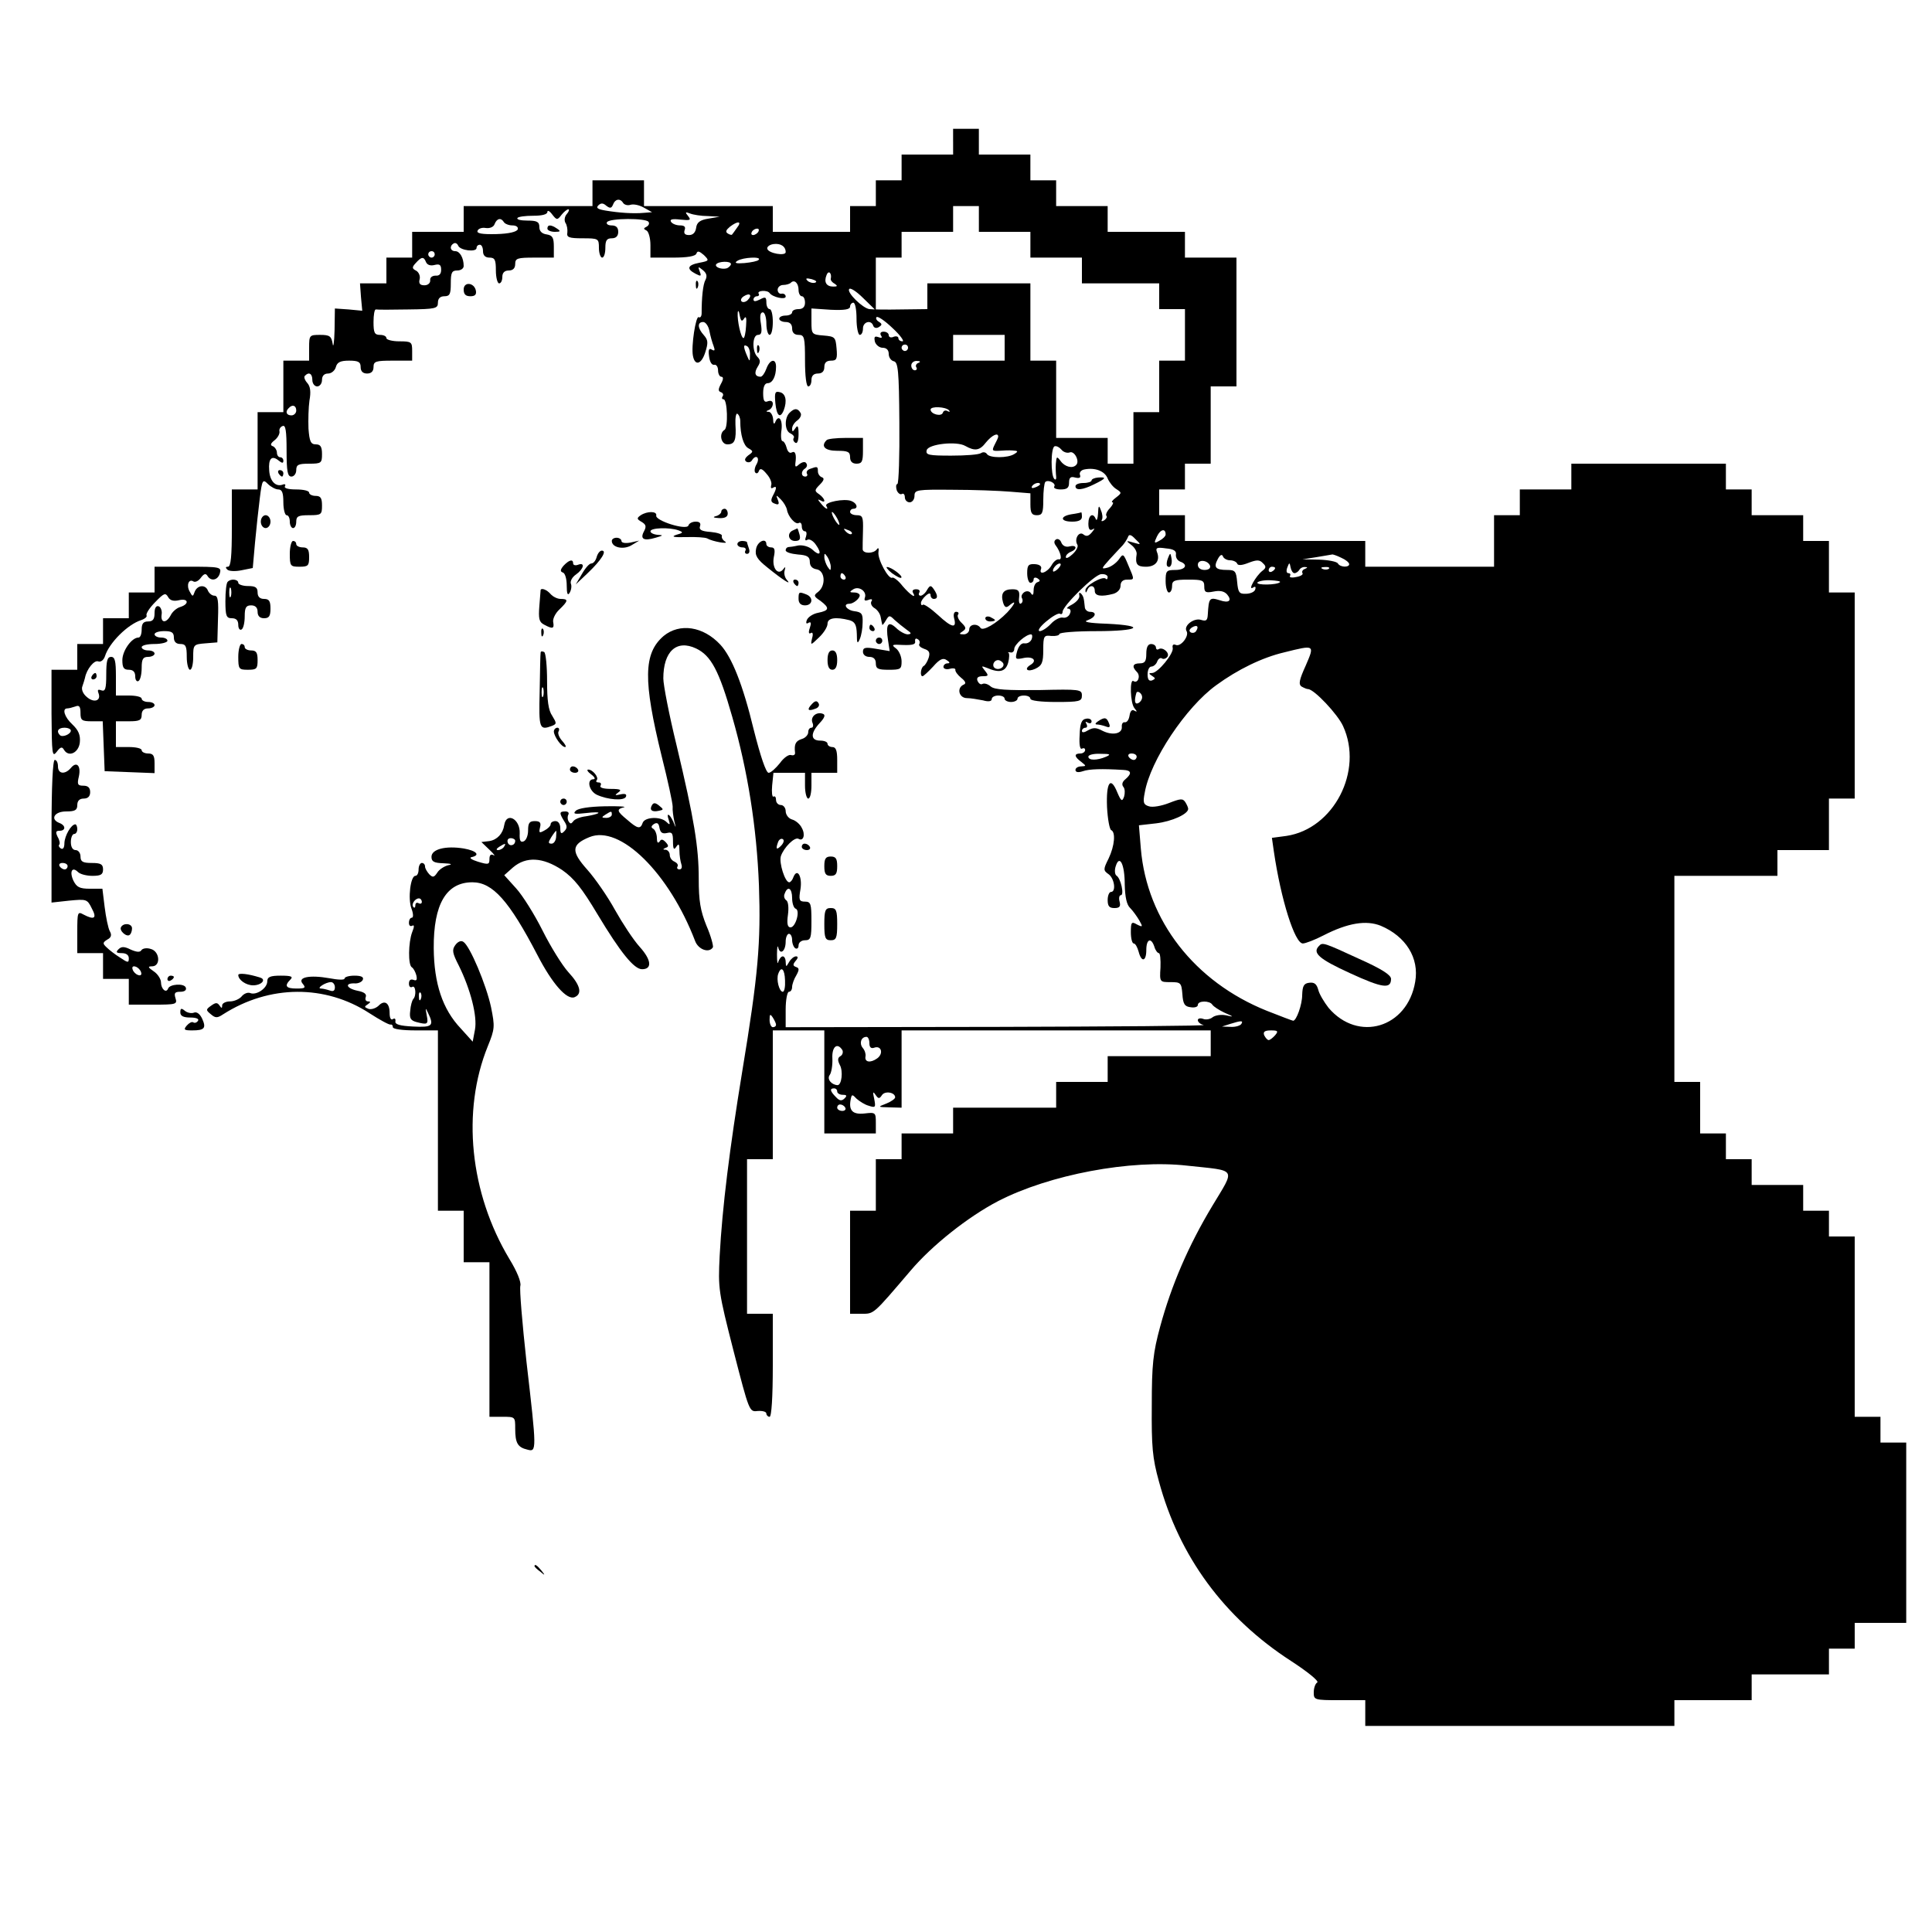 <?xml version="1.0" standalone="no"?>
<!DOCTYPE svg PUBLIC "-//W3C//DTD SVG 20010904//EN"
 "http://www.w3.org/TR/2001/REC-SVG-20010904/DTD/svg10.dtd">
<svg version="1.0" xmlns="http://www.w3.org/2000/svg"
 width="600pt" height="600pt" viewBox="0 0 600 600"
 preserveAspectRatio="xMidYMid meet">
<g transform="translate(0,600) scale(0.1,-0.1)"
fill="#000000" stroke="none">
<path d="M2960 5560 l0 -40 -80 0 -80 0 0 -40 0 -40 -40 0 -40 0 0 -40 0 -40
-40 0 -40 0 0 -40 0 -40 -120 0 -120 0 0 40 0 40 -200 0 -200 0 0 40 0 40 -80
0 -80 0 0 -40 0 -40 -200 0 -200 0 0 -40 0 -40 -80 0 -80 0 0 -40 0 -40 -40 0
-40 0 0 -40 0 -40 -41 0 -41 0 3 -42 4 -43 -42 4 -43 3 -1 -68 c-1 -38 -4 -57
-6 -41 -4 23 -9 27 -39 27 -33 0 -34 -1 -34 -40 l0 -40 -40 0 -40 0 0 -80 0
-80 -40 0 -40 0 0 -120 0 -120 -40 0 -40 0 0 -120 c0 -87 -3 -120 -12 -120 -8
0 -8 -3 -2 -9 5 -5 25 -6 44 -2 l35 7 7 79 c4 44 11 107 15 139 7 56 9 59 25
43 9 -9 24 -17 32 -17 12 0 16 -10 16 -40 0 -22 5 -40 10 -40 6 0 10 -9 10
-20 0 -11 5 -20 10 -20 6 0 10 9 10 20 0 17 7 20 40 20 38 0 40 2 40 30 0 23
-4 30 -20 30 -11 0 -20 5 -20 10 0 6 -18 10 -41 10 -24 0 -38 4 -34 10 3 5 0
8 -7 5 -22 -8 -40 11 -42 44 -3 37 8 48 29 31 11 -9 15 -9 15 -1 0 6 -4 11
-10 11 -5 0 -10 6 -10 14 0 8 -6 17 -12 20 -10 3 -8 9 5 19 10 8 16 20 15 27
-2 7 3 15 10 17 9 4 12 -16 12 -76 0 -65 3 -81 15 -81 8 0 15 9 15 20 0 17 7
20 40 20 38 0 40 2 40 30 0 23 -5 30 -19 30 -16 0 -20 9 -23 49 -1 27 0 66 3
87 5 27 3 44 -7 55 -8 9 -11 19 -7 22 12 13 23 7 23 -13 0 -11 7 -20 15 -20 8
0 15 9 15 20 0 13 7 20 19 20 10 0 21 9 24 20 4 15 14 20 41 20 29 0 36 -4 36
-20 0 -13 7 -20 20 -20 13 0 20 7 20 20 0 18 7 20 60 20 l60 0 0 30 c0 28 -2
30 -40 30 -22 0 -40 5 -40 10 0 6 -9 10 -20 10 -17 0 -20 7 -20 40 0 22 3 39
7 39 5 -1 50 -1 101 0 85 1 92 3 92 21 0 13 7 20 20 20 17 0 20 7 20 40 0 33
3 40 20 40 11 0 20 6 20 14 0 25 -12 46 -26 46 -16 0 -19 16 -5 24 5 3 11 0
14 -7 6 -15 57 -21 57 -7 0 6 5 10 10 10 6 0 10 -9 10 -20 0 -13 7 -20 20 -20
17 0 20 -7 20 -40 0 -22 5 -40 10 -40 6 0 10 9 10 20 0 13 7 20 20 20 13 0 20
7 20 20 0 18 7 20 60 20 l60 0 0 34 c0 28 -4 35 -22 38 -15 2 -23 10 -23 23 0
16 -7 20 -37 20 -20 0 -34 3 -31 8 2 4 24 7 49 7 27 0 44 4 44 12 0 6 7 3 15
-8 14 -18 16 -18 29 -1 7 9 17 17 21 17 4 0 2 -7 -5 -15 -7 -8 -8 -20 -4 -27
5 -7 7 -21 6 -30 -3 -15 5 -18 47 -18 50 0 51 -1 51 -30 0 -16 5 -30 10 -30 6
0 10 14 10 30 0 23 4 30 20 30 13 0 20 7 20 20 0 14 -7 20 -21 20 -11 0 -17 5
-14 10 8 13 122 13 129 1 4 -5 0 -12 -6 -15 -10 -5 -10 -7 0 -12 6 -3 12 -23
12 -45 l0 -39 69 0 c46 0 71 4 74 13 3 9 9 7 23 -5 17 -17 17 -18 -14 -24 -37
-7 -41 -19 -12 -34 17 -9 19 -8 13 7 -6 16 -5 16 10 4 11 -9 14 -18 8 -30 -8
-14 -12 -56 -12 -104 0 -9 -4 -15 -9 -12 -9 6 -24 -91 -18 -120 6 -32 26 -27
38 10 10 31 9 39 -4 54 -20 22 -21 41 -2 41 7 0 16 -12 19 -27 3 -16 9 -37 13
-47 5 -14 4 -17 -5 -12 -9 6 -12 0 -9 -20 2 -17 8 -28 16 -27 6 2 12 -6 12
-17 0 -11 5 -20 10 -20 7 0 7 -8 -1 -22 -9 -17 -9 -23 0 -26 6 -2 9 -8 5 -13
-3 -5 -2 -9 3 -9 12 0 15 -88 3 -95 -18 -11 -11 -45 9 -45 23 0 28 13 25 62
-1 21 2 36 6 33 5 -3 9 -13 9 -23 0 -42 10 -76 25 -84 16 -9 16 -11 0 -22 -11
-9 -13 -15 -6 -20 6 -3 13 -2 17 4 12 20 26 10 15 -11 -7 -11 -8 -24 -4 -27 4
-4 9 -1 11 6 4 9 11 6 24 -10 11 -12 17 -28 14 -35 -2 -8 0 -11 5 -8 13 8 13
-1 0 -25 -7 -14 -6 -20 6 -24 12 -5 15 -2 10 11 -7 17 -6 17 9 2 9 -9 17 -23
19 -32 3 -21 27 -48 37 -41 5 3 9 -2 9 -10 0 -9 4 -16 10 -16 5 0 6 -7 3 -17
-4 -10 -2 -14 5 -9 6 3 18 -4 26 -16 20 -28 12 -37 -12 -14 -11 9 -29 14 -43
12 -13 -3 -27 -5 -31 -5 -5 -1 -8 -5 -8 -10 0 -6 17 -11 38 -13 29 -2 37 -7
37 -23 0 -13 8 -21 21 -23 26 -4 30 -50 5 -70 -15 -11 -14 -14 7 -28 29 -22
28 -30 -7 -37 -16 -3 -31 -13 -35 -22 -4 -10 -2 -14 5 -9 8 4 9 -1 4 -16 -5
-14 -3 -20 3 -16 6 4 8 -3 4 -16 -5 -23 -5 -23 21 2 15 14 27 33 27 43 0 18
25 22 68 11 17 -5 22 -14 23 -43 0 -29 2 -32 9 -16 5 11 9 34 9 52 1 27 -3 32
-26 35 -24 3 -37 23 -15 23 12 0 32 16 32 26 0 5 -8 9 -17 9 -15 0 -16 2 -3
10 18 11 43 -7 36 -26 -3 -9 0 -11 11 -7 10 4 14 2 9 -5 -3 -6 1 -15 9 -20 9
-5 18 -17 20 -28 2 -10 4 -21 5 -24 0 -3 5 3 11 13 10 17 12 17 27 2 10 -9 26
-22 37 -30 16 -11 17 -14 4 -15 -8 0 -25 9 -36 20 -25 23 -33 12 -25 -39 l5
-33 -42 7 c-34 6 -41 4 -41 -9 0 -9 8 -16 20 -16 13 0 20 -7 20 -20 0 -17 7
-20 40 -20 37 0 40 2 40 26 0 15 -8 33 -17 40 -16 12 -13 13 22 11 29 -1 39 2
37 11 -1 8 2 11 8 7 6 -3 8 -10 5 -15 -3 -5 4 -11 15 -15 16 -5 19 -12 14 -28
-4 -12 -11 -23 -15 -25 -9 -4 -13 -32 -4 -32 3 0 18 14 33 30 20 23 31 28 42
20 10 -6 11 -10 3 -10 -7 0 -13 -5 -13 -11 0 -6 9 -9 20 -6 10 3 18 1 17 -3
-1 -5 7 -16 18 -25 14 -11 16 -18 8 -21 -23 -10 -15 -42 10 -42 12 0 34 -4 50
-7 17 -5 27 -3 27 4 0 6 9 11 20 11 11 0 20 -4 20 -10 0 -5 9 -10 20 -10 11 0
20 5 20 10 0 6 9 10 20 10 11 0 20 -4 20 -10 0 -6 33 -10 80 -10 73 0 80 2 80
20 0 19 -6 20 -133 17 -100 -1 -138 1 -150 11 -9 8 -20 11 -26 8 -5 -3 -11 1
-15 9 -4 10 1 15 16 15 18 0 19 2 7 17 -12 15 -12 16 6 9 39 -17 58 -12 66 16
4 15 4 29 1 31 -4 2 -1 2 6 1 6 -2 12 3 12 11 0 13 36 45 52 45 4 0 5 -7 2
-15 -4 -9 -13 -14 -22 -13 -9 2 -18 -7 -23 -24 -7 -26 -6 -27 22 -21 28 5 41
-9 19 -22 -21 -13 -9 -23 15 -12 21 10 25 19 25 59 0 43 2 46 25 43 14 -1 25
2 25 6 0 5 52 9 115 9 133 0 158 17 33 23 -58 2 -76 6 -60 11 25 9 30 26 7 26
-8 0 -16 7 -16 15 -3 29 -4 33 -12 42 -5 4 -7 2 -5 -6 2 -8 -8 -20 -22 -28
-14 -7 -20 -13 -13 -13 7 0 10 -7 6 -15 -3 -9 -13 -15 -22 -13 -9 2 -26 -7
-37 -19 -12 -13 -28 -23 -35 -23 -8 1 1 14 20 30 19 16 38 27 43 24 4 -3 8 0
8 6 0 18 99 116 120 117 11 1 20 -3 20 -9 0 -6 -3 -9 -6 -5 -10 9 -64 -22 -63
-36 0 -9 2 -9 6 1 7 17 23 15 23 -3 0 -16 20 -19 58 -9 13 4 22 14 22 25 0 12
7 19 20 19 24 0 24 -2 4 45 -15 36 -16 37 -29 18 -8 -11 -24 -23 -36 -26 -20
-5 -19 -3 7 26 16 17 34 37 41 44 6 7 13 18 16 25 3 10 10 8 23 -6 19 -18 18
-18 -6 -11 -23 7 -24 6 -7 -7 11 -8 18 -21 17 -29 -5 -31 1 -39 29 -39 30 0
45 19 34 46 -5 13 1 15 28 11 24 -2 33 -8 31 -19 -1 -9 4 -18 13 -22 26 -9 17
-26 -15 -26 -28 0 -30 -3 -30 -35 0 -19 5 -35 10 -35 6 0 10 9 10 20 0 17 7
20 50 20 44 0 50 -2 50 -21 0 -18 4 -21 29 -16 20 4 33 1 42 -9 16 -19 6 -28
-23 -18 -32 10 -34 7 -37 -44 -1 -19 -5 -22 -21 -17 -22 7 -55 -18 -45 -35 9
-14 -17 -49 -33 -43 -8 4 -12 0 -10 -9 4 -17 -46 -78 -64 -78 -11 0 -11 -2 0
-9 11 -7 11 -9 0 -14 -10 -3 -14 3 -14 19 0 13 5 24 12 24 6 0 15 7 18 16 3 8
10 13 15 9 5 -3 13 0 17 6 7 12 -15 31 -28 23 -4 -3 -8 0 -8 5 0 6 -7 11 -15
11 -10 0 -15 -10 -15 -30 0 -23 -4 -30 -20 -30 -22 0 -26 -10 -9 -27 12 -12 3
-37 -11 -28 -12 8 -10 -68 3 -84 9 -11 9 -13 0 -8 -7 5 -13 -1 -15 -15 -2 -13
-8 -22 -15 -21 -6 1 -10 -5 -9 -15 1 -21 -30 -27 -61 -11 -19 10 -28 10 -44 1
-11 -7 -19 -8 -19 -2 0 5 5 10 11 10 5 0 7 5 3 12 -4 7 -3 8 4 4 7 -4 12 -2
12 4 0 6 -8 10 -17 8 -14 -2 -19 -15 -20 -51 -2 -29 1 -45 7 -42 6 3 10 1 10
-4 0 -6 -7 -11 -15 -11 -20 0 -19 -10 3 -26 16 -13 16 -13 0 -14 -10 0 -18 -5
-18 -11 0 -7 8 -9 23 -4 20 7 59 8 125 4 26 -1 28 -11 7 -29 -10 -8 -12 -17
-6 -24 5 -6 5 -20 2 -30 -6 -16 -9 -15 -21 13 -21 52 -35 32 -32 -45 2 -38 8
-70 13 -72 14 -6 11 -48 -8 -88 -17 -34 -17 -37 0 -49 18 -13 24 -55 7 -55 -5
0 -10 -11 -10 -25 0 -19 5 -25 21 -25 16 0 20 5 16 20 -3 11 -1 20 4 20 11 0
0 53 -14 61 -5 4 -6 17 -2 29 12 38 28 6 28 -57 1 -39 6 -63 17 -73 8 -8 21
-26 28 -38 12 -21 11 -22 -7 -13 -17 10 -19 7 -19 -24 0 -19 4 -35 9 -35 5 0
11 -11 15 -25 9 -35 24 -31 24 5 0 34 15 40 25 10 3 -11 10 -20 14 -20 4 0 6
-20 5 -45 -3 -45 -2 -45 31 -45 32 0 34 -2 37 -37 2 -31 7 -39 26 -41 12 -2
22 1 22 7 0 14 37 14 45 1 4 -6 21 -17 38 -25 30 -13 30 -14 4 -8 -15 3 -33 0
-41 -6 -7 -6 -21 -9 -30 -5 -9 3 -16 1 -16 -4 0 -6 8 -13 18 -15 9 -3 -279 -5
-640 -6 l-658 -1 0 55 c0 30 5 55 10 55 6 0 10 7 10 15 0 8 6 25 13 36 10 18
9 23 -1 26 -10 4 -10 8 -1 19 8 9 8 14 1 14 -6 0 -16 -8 -21 -17 -10 -17 -10
-17 -11 0 0 9 -4 17 -9 17 -5 0 -11 -8 -14 -17 -2 -10 -4 0 -4 22 0 22 2 32 4
22 6 -24 23 -11 23 19 0 13 5 24 10 24 6 0 10 -9 10 -19 0 -11 5 -23 10 -26 6
-3 10 1 10 9 0 9 9 16 20 16 18 0 20 7 20 60 0 53 -2 60 -20 60 -18 0 -20 5
-14 39 6 39 -10 67 -22 37 -3 -9 -9 -16 -13 -16 -13 0 -32 60 -26 81 9 27 43
61 55 54 15 -9 22 13 10 34 -5 11 -19 23 -30 26 -11 3 -20 15 -20 26 0 10 -7
19 -15 19 -8 0 -15 7 -15 16 0 8 -3 13 -8 10 -4 -2 -6 13 -4 35 l4 39 49 0 49
0 0 -40 c0 -22 5 -40 10 -40 6 0 10 18 10 40 l0 40 40 0 40 0 0 40 c0 29 -4
40 -15 40 -8 0 -15 5 -15 10 0 6 -10 10 -23 10 -30 0 -31 23 -1 55 15 16 18
25 10 28 -20 8 -40 -9 -33 -27 4 -9 2 -16 -3 -16 -6 0 -10 -6 -10 -14 0 -8 -9
-18 -20 -21 -19 -6 -24 -16 -21 -42 1 -7 -4 -10 -12 -8 -7 3 -23 -8 -35 -25
-13 -16 -28 -30 -35 -30 -8 0 -25 50 -46 133 -34 141 -68 226 -104 265 -53 57
-126 68 -176 27 -63 -54 -64 -138 -6 -374 19 -75 34 -145 34 -156 -1 -11 2
-31 5 -45 6 -24 6 -24 -3 -2 -12 26 -23 30 -14 5 5 -15 3 -16 -8 -5 -18 17
-66 15 -73 -3 -7 -21 -16 -19 -48 9 -33 27 -34 33 -10 39 9 2 -18 4 -60 3 -47
-1 -82 -6 -90 -14 -10 -10 -3 -11 32 -7 24 3 42 3 38 0 -3 -3 -20 -7 -38 -10
-18 -2 -36 -9 -40 -16 -6 -8 -9 -8 -14 0 -4 6 -4 16 -1 21 3 6 -1 10 -9 10
-19 0 -20 -4 -4 -30 10 -15 10 -22 0 -32 -9 -9 -12 -7 -12 10 0 13 -6 22 -15
22 -8 0 -15 -4 -15 -10 0 -5 -9 -14 -19 -19 -16 -9 -18 -8 -14 9 4 15 0 20
-16 20 -17 0 -21 -6 -21 -29 0 -16 -6 -31 -14 -34 -10 -4 -13 3 -12 25 2 44
-41 68 -48 26 -4 -27 -22 -46 -46 -50 l-25 -3 25 -24 c14 -13 19 -21 13 -17
-9 5 -13 0 -13 -12 0 -17 -3 -18 -36 -8 -19 6 -28 12 -20 14 29 6 16 20 -24
27 -56 9 -100 -2 -100 -26 0 -15 8 -19 38 -20 23 -1 29 -3 14 -6 -12 -3 -28
-13 -34 -23 -10 -15 -14 -16 -25 -5 -7 8 -13 18 -13 24 0 6 -4 11 -10 11 -5 0
-10 -9 -10 -20 0 -11 -4 -20 -10 -20 -15 0 -24 -71 -12 -102 6 -16 6 -28 1
-28 -5 0 -9 -7 -9 -16 0 -8 4 -12 10 -9 7 4 7 -3 0 -20 -12 -32 -13 -102 -1
-109 5 -3 11 -14 14 -25 3 -14 1 -18 -9 -14 -9 3 -14 -1 -14 -12 0 -9 5 -13
10 -10 11 7 14 -28 3 -38 -3 -4 -8 -20 -9 -36 -3 -23 1 -30 19 -35 35 -9 38
-8 32 22 -4 22 -4 24 4 7 20 -41 14 -46 -46 -43 -42 2 -57 7 -55 16 1 8 -2 11
-8 7 -6 -4 -10 4 -10 19 0 32 -16 42 -35 22 -9 -8 -23 -12 -31 -9 -13 5 -13 7
-2 14 9 6 10 9 1 9 -7 0 -10 6 -7 14 3 9 -5 15 -25 19 -35 7 -42 24 -10 23 12
-1 24 5 26 12 3 8 -6 12 -26 12 -17 0 -31 -4 -31 -9 0 -5 -21 -4 -47 1 -62 11
-100 3 -83 -17 11 -13 7 -15 -19 -15 -33 0 -39 8 -19 28 9 9 3 12 -30 12 -33
0 -42 -4 -42 -18 0 -21 -34 -44 -53 -36 -8 3 -20 -2 -27 -11 -7 -8 -23 -15
-36 -15 -13 0 -24 -6 -24 -12 0 -10 -2 -10 -8 -1 -7 10 -12 10 -26 0 -17 -12
-17 -14 -1 -27 14 -12 20 -12 38 0 144 92 317 93 455 3 31 -20 60 -36 65 -35
4 1 7 -2 7 -8 0 -6 30 -10 70 -10 l70 0 0 -280 0 -280 40 0 40 0 0 -80 0 -80
40 0 40 0 0 -240 0 -240 40 0 c40 0 40 0 40 -37 0 -45 8 -58 38 -65 29 -8 29
-3 -3 273 -13 119 -22 225 -19 236 3 11 -10 44 -34 83 -123 205 -149 459 -67
661 22 54 22 61 10 121 -15 70 -66 191 -86 203 -7 5 -17 1 -25 -10 -11 -15 -9
-25 11 -64 36 -73 58 -157 50 -199 l-7 -37 -37 41 c-57 60 -83 140 -84 249 -1
137 39 205 120 205 63 0 114 -57 202 -226 46 -89 91 -140 115 -131 25 10 19
37 -19 78 -19 21 -55 79 -80 129 -25 50 -62 109 -82 131 l-37 41 27 24 c41 35
93 32 153 -8 37 -26 61 -56 110 -138 71 -118 113 -170 138 -170 32 0 29 29 -7
69 -20 22 -54 74 -77 115 -23 42 -62 98 -86 125 -51 57 -50 78 6 101 95 40
248 -111 329 -323 10 -26 43 -38 55 -19 2 4 -6 35 -20 67 -19 47 -24 78 -24
145 0 100 -14 185 -69 416 -23 94 -41 187 -41 207 0 84 41 122 102 93 46 -22
71 -68 112 -212 48 -167 76 -343 83 -524 6 -177 -2 -276 -52 -578 -39 -238
-62 -422 -70 -572 -5 -102 -4 -111 43 -295 49 -190 49 -190 75 -187 15 1 27
-2 27 -8 0 -5 5 -10 10 -10 6 0 10 60 10 160 l0 160 -40 0 -40 0 0 240 0 240
40 0 40 0 0 200 0 200 80 0 80 0 0 -160 0 -160 80 0 80 0 0 33 c0 32 -1 33
-35 29 -37 -4 -50 9 -43 44 3 16 5 16 18 2 9 -8 26 -19 38 -22 21 -7 22 -5 17
21 -5 22 -4 25 4 13 9 -13 12 -13 20 -1 9 14 41 9 41 -7 0 -4 -12 -13 -27 -19
-28 -11 -28 -11 10 -12 l37 -1 0 120 0 120 480 0 480 0 0 -40 0 -40 -160 0
-160 0 0 -40 0 -40 -80 0 -80 0 0 -40 0 -40 -160 0 -160 0 0 -40 0 -40 -80 0
-80 0 0 -40 0 -40 -40 0 -40 0 0 -80 0 -80 -40 0 -40 0 0 -160 0 -160 36 0
c39 0 35 -3 152 134 66 78 178 167 272 216 159 82 412 130 587 110 157 -17
150 -5 78 -125 -74 -123 -127 -246 -162 -375 -22 -81 -26 -117 -26 -245 -1
-127 2 -163 22 -235 63 -234 203 -424 410 -558 51 -33 88 -63 82 -67 -6 -3
-11 -17 -11 -31 0 -23 2 -24 80 -24 l80 0 0 -40 0 -40 480 0 480 0 0 40 0 40
120 0 120 0 0 40 0 40 120 0 120 0 0 40 0 40 40 0 40 0 0 40 0 40 80 0 80 0 0
280 0 280 -40 0 -40 0 0 40 0 40 -40 0 -40 0 0 280 0 280 -40 0 -40 0 0 40 0
40 -40 0 -40 0 0 40 0 40 -80 0 -80 0 0 40 0 40 -40 0 -40 0 0 40 0 40 -40 0
-40 0 0 80 0 80 -40 0 -40 0 0 320 0 320 160 0 160 0 0 40 0 40 80 0 80 0 0
80 0 80 40 0 40 0 0 320 0 320 -40 0 -40 0 0 80 0 80 -40 0 -40 0 0 40 0 40
-80 0 -80 0 0 40 0 40 -40 0 -40 0 0 40 0 40 -240 0 -240 0 0 -40 0 -40 -80 0
-80 0 0 -40 0 -40 -40 0 -40 0 0 -80 0 -80 -200 0 -200 0 0 40 0 40 -280 0
-280 0 0 40 0 40 -40 0 -40 0 0 40 0 40 40 0 40 0 0 40 0 40 40 0 40 0 0 120
0 120 40 0 40 0 0 200 0 200 -80 0 -80 0 0 40 0 40 -120 0 -120 0 0 40 0 40
-80 0 -80 0 0 40 0 40 -40 0 -40 0 0 40 0 40 -80 0 -80 0 0 40 0 40 -40 0 -40
0 0 -40z m-1025 -190 c4 -6 14 -9 23 -6 10 3 28 -1 42 -9 l25 -14 -25 -2 c-33
-3 -77 0 -119 7 -24 4 -31 8 -23 16 8 8 15 8 25 -1 12 -9 16 -8 21 4 6 17 22
20 31 5z m1105 -50 l0 -40 80 0 80 0 0 -40 0 -40 80 0 80 0 0 -40 0 -40 120 0
120 0 0 -40 0 -40 40 0 40 0 0 -80 0 -80 -40 0 -40 0 0 -80 0 -80 -40 0 -40 0
0 -80 0 -80 -40 0 -40 0 0 40 0 40 -80 0 -80 0 0 120 0 120 -40 0 -40 0 0 120
0 120 -160 0 -160 0 0 -40 0 -40 -82 -1 c-46 -1 -90 0 -98 1 -21 3 -70 51 -63
62 3 6 23 -7 44 -28 l39 -38 0 82 0 82 40 0 40 0 0 40 0 40 80 0 80 0 0 40 0
40 40 0 40 0 0 -40z m-842 9 l37 -2 -35 -6 c-26 -4 -36 -12 -38 -28 -2 -15
-10 -23 -22 -23 -13 0 -17 5 -14 15 4 10 0 15 -14 15 -12 0 -24 5 -28 11 -5 8
4 10 29 7 31 -3 34 -2 24 11 -10 12 -9 14 6 8 10 -4 35 -8 55 -8z m-633 -19
c3 -5 15 -10 26 -10 12 0 19 -5 17 -12 -3 -8 -27 -14 -67 -15 -44 -1 -61 2
-58 10 2 7 14 11 25 9 13 -2 25 3 28 12 7 18 20 21 29 6z m724 -17 c-7 -10
-14 -20 -16 -22 -1 -1 -7 0 -13 4 -8 5 -5 11 7 21 25 19 38 17 22 -3z m66 -13
c-3 -5 -11 -10 -16 -10 -6 0 -7 5 -4 10 3 6 11 10 16 10 6 0 7 -4 4 -10z m85
-63 c0 -13 -53 -4 -57 10 -2 6 6 13 19 15 22 3 38 -7 38 -25z m-1090 -7 c0 -5
-4 -10 -10 -10 -5 0 -10 5 -10 10 0 6 5 10 10 10 6 0 10 -4 10 -10z m-27 -24
c4 -9 14 -12 26 -9 16 4 21 1 21 -15 0 -13 -6 -19 -17 -18 -11 0 -18 -6 -17
-14 1 -9 -7 -16 -18 -16 -14 0 -18 6 -15 18 3 10 -2 22 -10 27 -14 7 -14 11
-2 24 18 20 25 21 32 3z m1033 7 c-3 -4 -23 -8 -44 -10 -26 -2 -33 0 -22 7 17
11 77 14 66 3z m-86 -13 c0 -4 -6 -10 -12 -13 -16 -5 -39 3 -34 12 7 10 46 11
46 1z m310 -46 c-1 -4 4 -11 12 -15 10 -7 9 -9 -4 -9 -22 0 -30 14 -21 36 6
16 17 6 13 -12z m-49 -12 c-7 -2 -18 1 -23 6 -8 8 -4 9 13 5 13 -4 18 -8 10
-11z m-51 -23 c0 -10 5 -19 10 -19 6 0 10 -9 10 -20 0 -13 -7 -20 -20 -20 -11
0 -20 -4 -20 -10 0 -5 -9 -10 -20 -10 -11 0 -20 -4 -20 -10 0 -5 9 -10 20 -10
13 0 20 -7 20 -20 0 -13 7 -20 20 -20 18 0 20 -7 20 -80 0 -47 4 -80 10 -80 6
0 10 9 10 20 0 13 7 20 20 20 13 0 20 7 20 20 0 14 7 20 21 20 17 0 20 5 17
38 -3 35 -5 37 -40 40 -37 3 -38 4 -38 43 l0 41 60 -4 c43 -2 60 1 60 10 0 6
5 12 10 12 6 0 10 -22 10 -50 0 -27 5 -50 10 -50 6 0 10 9 10 20 0 21 26 28
32 8 3 -7 10 -8 17 -4 11 7 11 10 0 17 -7 4 -10 11 -7 14 4 4 26 -11 50 -34
24 -22 37 -41 31 -41 -7 0 -13 4 -13 10 0 5 -7 7 -15 4 -8 -4 -15 -1 -15 5 0
6 -7 11 -16 11 -9 0 -12 -5 -8 -12 5 -7 2 -9 -8 -5 -12 4 -14 1 -11 -14 3 -10
14 -19 24 -19 12 0 19 -7 19 -19 0 -11 7 -21 16 -23 13 -3 16 -29 17 -191 1
-103 -2 -188 -6 -190 -5 -1 -5 -10 -2 -20 4 -9 11 -14 16 -11 5 3 9 -2 9 -10
0 -9 7 -16 15 -16 8 0 15 9 15 20 0 19 7 20 118 19 64 0 145 -3 180 -6 l62 -5
0 -34 c0 -27 4 -34 20 -34 17 0 20 7 20 48 0 27 3 51 6 55 9 9 35 -4 28 -14
-3 -5 6 -9 20 -9 20 0 26 5 26 21 0 16 5 20 19 16 13 -3 18 -1 15 8 -3 7 3 15
13 17 34 7 64 -5 73 -28 5 -12 17 -27 27 -33 17 -11 17 -12 -1 -26 -11 -8 -16
-15 -11 -15 4 0 1 -8 -8 -18 -10 -10 -14 -21 -11 -24 3 -3 0 -9 -7 -14 -7 -4
-10 -3 -7 2 3 5 2 18 -3 29 -6 17 -8 16 -9 -10 -1 -16 -4 -24 -7 -17 -8 21
-23 13 -23 -14 0 -17 4 -23 13 -18 8 5 7 2 -2 -9 -10 -12 -17 -14 -26 -7 -14
12 -30 -14 -19 -32 3 -5 -3 -18 -15 -29 -12 -11 -21 -15 -21 -9 0 6 7 13 15
16 22 9 19 23 -4 17 -11 -3 -21 2 -25 12 -3 9 -11 13 -16 10 -7 -4 -7 -11 -2
-18 16 -21 22 -47 10 -44 -6 1 -16 -7 -22 -18 -13 -23 -41 -33 -33 -12 3 8 -4
14 -19 15 -20 1 -24 -3 -24 -28 0 -17 5 -30 10 -30 6 0 10 5 10 11 0 5 5 7 12
3 9 -6 9 -9 0 -12 -7 -2 -12 -13 -12 -25 0 -14 -3 -18 -8 -10 -4 7 -13 9 -21
4 -7 -5 -11 -13 -7 -19 3 -6 2 -13 -3 -16 -5 -4 -8 5 -6 19 2 20 -2 25 -21 25
-28 0 -37 -13 -29 -41 5 -16 10 -18 21 -8 22 18 16 3 -8 -23 -34 -35 -76 -59
-83 -48 -10 15 -35 12 -35 -5 0 -8 -8 -15 -17 -15 -15 0 -15 2 -4 9 12 8 12
12 -2 26 -10 9 -15 21 -12 26 4 5 1 9 -6 9 -6 0 -9 -8 -6 -20 9 -33 -7 -30
-50 10 -23 21 -44 35 -47 32 -3 -3 -6 -1 -6 5 0 6 7 16 15 23 10 9 15 9 15 1
0 -6 5 -11 10 -11 13 0 13 11 0 30 -9 13 -12 13 -21 -2 -5 -10 -15 -18 -20
-18 -6 0 -7 5 -4 10 3 6 -1 10 -10 10 -9 0 -13 -4 -10 -10 13 -22 -8 -8 -32
20 -13 17 -28 28 -32 26 -11 -7 -46 57 -43 79 2 12 0 16 -5 9 -10 -14 -43 -14
-44 0 0 6 0 32 1 59 1 41 -1 47 -19 47 -12 0 -21 5 -21 10 0 6 5 10 10 10 16
0 12 17 -6 24 -22 9 -85 -4 -78 -15 9 -15 -3 -10 -17 8 -10 11 -10 14 -1 9 18
-11 15 5 -4 19 -15 10 -15 13 2 30 13 13 15 20 6 23 -6 2 -12 10 -12 18 0 16
-2 16 -24 8 -9 -3 -13 -10 -10 -15 3 -5 0 -9 -5 -9 -14 0 -14 17 -1 25 6 4 8
11 4 16 -3 6 -11 5 -21 -2 -12 -11 -14 -10 -13 2 4 27 0 40 -11 34 -6 -4 -13
2 -16 14 -3 12 -9 21 -13 21 -4 0 -6 16 -3 35 4 34 -10 49 -20 23 -3 -7 -6 -3
-6 10 -1 12 -7 22 -13 23 -10 0 -10 2 0 6 6 2 12 11 12 19 0 8 -6 11 -15 8
-11 -5 -15 1 -15 25 0 20 5 31 14 31 15 0 26 21 26 51 0 27 -19 24 -30 -6 -5
-14 -13 -25 -18 -25 -17 0 -21 12 -9 31 9 14 9 21 -1 31 -17 17 -16 68 2 68
11 0 13 9 9 35 -4 23 -2 35 6 35 6 0 11 -16 11 -35 0 -19 5 -35 10 -35 6 0 10
18 10 40 0 22 -4 40 -10 40 -5 0 -10 9 -10 20 0 18 -3 19 -20 10 -14 -7 -20
-7 -20 0 0 5 5 10 11 10 5 0 8 4 5 8 -6 10 27 12 34 2 9 -13 50 -22 50 -11 0
6 -6 10 -12 9 -7 -2 -13 4 -13 12 0 8 8 15 17 15 9 0 20 3 24 7 11 11 24 -1
24 -23z m-158 -31 c-6 -6 -15 -8 -19 -4 -4 4 -1 11 7 16 19 12 27 3 12 -12z
m-11 -57 c6 9 8 2 6 -23 -1 -21 -5 -38 -8 -38 -8 0 -20 55 -18 79 1 9 4 5 6
-8 4 -19 7 -21 14 -10z m809 -91 l0 -40 -80 0 -80 0 0 40 0 40 80 0 80 0 0
-40z m-791 -23 c0 -21 -1 -21 -9 -2 -12 28 -12 37 0 30 6 -3 10 -16 9 -28z
m491 23 c0 -5 -4 -10 -10 -10 -5 0 -10 5 -10 10 0 6 5 10 10 10 6 0 10 -4 10
-10z m32 -47 c-6 -2 -10 -9 -6 -14 3 -5 0 -9 -5 -9 -6 0 -11 7 -11 15 0 8 8
15 18 14 10 0 12 -3 4 -6z m-1932 -148 c0 -8 -7 -15 -15 -15 -16 0 -20 12 -8
23 11 12 23 8 23 -8z m2027 1 c4 -5 3 -6 -4 -3 -6 4 -13 2 -15 -5 -5 -13 -38
-4 -38 10 0 11 46 9 57 -2z m153 -82 c0 -3 -5 -14 -11 -25 -9 -18 -8 -20 13
-19 13 1 32 2 43 1 17 -1 18 -3 5 -11 -20 -13 -77 -13 -85 0 -4 6 -12 7 -18 3
-7 -5 -48 -8 -93 -8 -70 0 -80 2 -76 17 5 19 93 29 120 13 30 -17 45 -14 64
11 18 22 38 32 38 18z m222 -49 c15 6 32 -28 20 -39 -11 -12 -35 -6 -48 12
-12 16 -13 15 -15 -8 -1 -14 0 -32 1 -40 1 -8 -2 -12 -6 -7 -11 11 -11 96 1
101 6 2 15 -3 21 -10 6 -8 18 -12 26 -9z m-92 -99 c0 -2 -7 -7 -16 -10 -8 -3
-12 -2 -9 4 6 10 25 14 25 6z m-630 -106 c6 -11 8 -20 6 -20 -3 0 -10 9 -16
20 -6 11 -8 20 -6 20 3 0 10 -9 16 -20z m45 -48 c-3 -3 -11 0 -18 7 -9 10 -8
11 6 5 10 -3 15 -9 12 -12z m975 -2 c0 -5 -9 -14 -19 -19 -17 -10 -18 -8 -8
13 11 23 27 26 27 6z m-1040 -100 c0 -13 -1 -13 -10 0 -5 8 -10 22 -10 30 0
13 1 13 10 0 5 -8 10 -22 10 -30z m1240 20 c10 0 20 -5 22 -10 2 -7 15 -6 35
2 26 10 35 10 45 -1 11 -10 10 -15 -2 -24 -20 -16 -46 -62 -29 -52 7 5 10 3 7
-6 -2 -7 -15 -13 -29 -13 -21 -1 -24 5 -27 37 -3 33 -6 37 -31 37 -36 0 -43 8
-29 34 7 13 13 16 16 8 2 -6 12 -12 22 -12z m345 8 c14 -6 25 -15 25 -20 0
-11 -28 -10 -35 2 -3 6 -30 11 -58 12 l-52 1 45 7 c25 4 46 8 47 8 1 1 14 -3
28 -10z m-407 -25 c2 -8 -5 -13 -17 -13 -12 0 -21 6 -21 16 0 18 31 15 38 -3z
m-470 -7 c-7 -8 -15 -12 -17 -11 -5 6 10 25 20 25 5 0 4 -6 -3 -14z m732 -16
c5 0 12 5 15 10 3 6 12 10 18 9 9 0 8 -2 -1 -6 -6 -2 -10 -8 -7 -13 3 -4 -6
-10 -20 -12 -13 -3 -22 -1 -19 3 3 5 1 9 -5 9 -6 0 -7 8 -3 18 6 16 7 16 10 0
2 -10 7 -18 12 -18z m-60 16 c0 -3 -4 -8 -10 -11 -5 -3 -10 -1 -10 4 0 6 5 11
10 11 6 0 10 -2 10 -4z m167 -2 c-3 -3 -12 -4 -19 -1 -8 3 -5 6 6 6 11 1 17
-2 13 -5z m-1502 -24 c3 -5 1 -10 -4 -10 -6 0 -11 5 -11 10 0 6 2 10 4 10 3 0
8 -4 11 -10z m1350 -18 c-9 -9 -75 -10 -70 -1 3 4 21 8 40 7 19 -1 33 -3 30
-6z m-260 -151 c-3 -6 -11 -8 -17 -5 -6 4 -5 9 3 15 16 10 23 4 14 -10z m340
-108 c-20 -44 -23 -58 -13 -65 7 -4 16 -8 20 -8 19 0 93 -79 109 -115 64 -139
-29 -319 -176 -341 l-45 -6 6 -42 c22 -150 65 -286 90 -286 8 0 37 11 64 25
76 39 133 48 178 30 78 -33 120 -100 107 -174 -24 -143 -177 -189 -269 -81
-14 18 -29 43 -32 56 -5 18 -12 24 -28 22 -17 -2 -21 -10 -22 -38 0 -30 -18
-80 -28 -80 -2 0 -39 14 -82 31 -224 90 -372 280 -391 503 l-6 73 53 6 c50 6
100 29 100 45 0 4 -4 13 -9 21 -8 12 -15 11 -51 -3 -23 -9 -51 -14 -62 -10
-17 5 -19 12 -13 42 17 100 128 266 222 334 67 49 143 86 211 102 96 24 95 24
67 -41z m-940 8 c7 -12 -12 -24 -25 -16 -11 7 -4 25 10 25 5 0 11 -4 15 -9z
m432 -106 c0 -8 -6 -16 -13 -19 -10 -4 -12 8 -5 32 3 9 18 -1 18 -13z m-112
-185 c-28 -12 -55 -12 -55 0 0 6 17 10 38 9 30 0 33 -2 17 -9z m95 0 c0 -5 -4
-10 -9 -10 -6 0 -13 5 -16 10 -3 6 1 10 9 10 9 0 16 -4 16 -10z m-1630 -180
c0 -5 -8 -10 -17 -10 -15 0 -16 2 -3 10 19 12 20 12 20 0z m171 -57 c16 4 19
0 19 -26 0 -24 3 -28 10 -17 8 12 10 9 10 -12 0 -14 3 -33 6 -42 3 -9 1 -16
-6 -16 -6 0 -9 4 -6 9 3 5 -1 11 -9 15 -8 3 -15 12 -15 21 0 8 -6 15 -12 16
-10 0 -10 2 -1 6 10 3 10 7 0 18 -9 9 -14 10 -19 1 -5 -6 -8 -2 -8 11 0 12 -5
25 -11 29 -8 4 -7 9 2 15 10 6 15 2 17 -12 3 -15 9 -19 23 -16z m-344 -13 c-1
-11 -7 -20 -14 -20 -11 0 -11 4 -1 20 7 11 14 20 15 20 1 0 1 -9 0 -20z m-127
-11 c0 -15 -18 -19 -23 -6 -3 8 1 14 9 14 8 0 14 -4 14 -8z m827 -14 c-15 -16
-19 -13 -11 9 3 9 10 13 15 10 5 -3 3 -11 -4 -19z m-862 -5 c-3 -5 -12 -10
-18 -10 -7 0 -6 4 3 10 19 12 23 12 15 0z m895 -159 c0 -16 5 -31 11 -33 15
-5 0 -58 -16 -58 -9 0 -12 11 -8 39 3 22 1 41 -5 45 -6 4 -9 13 -5 21 9 25 23
17 23 -14z m-1150 -12 c0 -5 -4 -7 -10 -4 -5 3 -10 1 -10 -6 0 -7 -3 -10 -6
-6 -8 7 4 27 17 27 5 0 9 -5 9 -11z m1128 -244 c1 -19 -2 -35 -7 -35 -11 0
-21 38 -14 56 9 25 20 15 21 -21z m-1398 -21 c0 -11 -5 -14 -16 -10 -9 3 -21
6 -27 6 -16 0 14 20 31 20 6 0 12 -7 12 -16z m267 -36 c-3 -8 -6 -5 -6 6 -1
11 2 17 5 13 3 -3 4 -12 1 -19z m1103 -80 c0 -5 -4 -8 -10 -8 -5 0 -10 10 -10
23 0 18 2 19 10 7 5 -8 10 -18 10 -22z m1445 2 c-3 -5 -18 -10 -33 -9 l-27 1
25 8 c35 11 42 11 35 0z m105 -35 c-7 -8 -16 -15 -20 -15 -4 0 -10 7 -14 15
-4 11 2 15 21 15 21 0 24 -2 13 -15z m-1260 -25 c0 -12 5 -17 14 -14 23 9 31
-18 10 -33 -21 -15 -40 -12 -36 7 1 7 -2 18 -9 26 -11 14 -5 34 12 34 5 0 9
-9 9 -20z m-84 -21 c3 -6 1 -15 -6 -19 -9 -5 -9 -13 -2 -27 11 -19 6 -63 -7
-63 -19 1 -34 19 -24 32 5 7 9 30 8 51 -2 36 15 51 31 26z m-16 -129 c0 -5 8
-10 17 -10 13 0 14 -3 6 -11 -9 -9 -16 -8 -27 4 -18 18 -20 27 -6 27 6 0 10
-4 10 -10z m25 -50 c3 -5 -1 -10 -9 -10 -9 0 -16 5 -16 10 0 6 4 10 9 10 6 0
13 -4 16 -10z"/>
<path d="M2351 4914 c0 -11 3 -14 6 -6 3 7 2 16 -1 19 -3 4 -6 -2 -5 -13z"/>
<path d="M2408 4748 c4 -40 15 -49 26 -22 11 29 6 52 -12 56 -15 4 -17 -1 -14
-34z"/>
<path d="M2452 4718 c-17 -17 -15 -57 3 -64 8 -4 13 -10 10 -14 -3 -5 -1 -11
5 -15 6 -4 10 7 10 27 0 25 -3 29 -10 18 -8 -12 -10 -12 -10 -1 0 8 7 19 17
26 9 7 13 17 9 23 -9 15 -19 15 -34 0z"/>
<path d="M2567 4633 c-19 -19 -5 -33 33 -33 33 0 40 -3 40 -20 0 -13 7 -20 20
-20 17 0 20 7 20 40 l0 40 -53 0 c-30 0 -57 -3 -60 -7z"/>
<path d="M3390 4508 c0 -4 -11 -8 -25 -8 -14 0 -25 -4 -25 -10 0 -14 22 -12
58 6 37 18 40 23 12 21 -11 -1 -20 -5 -20 -9z"/>
<path d="M3328 4403 c-37 -6 -36 -23 2 -23 20 0 30 5 30 15 0 8 -1 14 -2 14
-2 -1 -15 -4 -30 -6z"/>
<path d="M2770 4220 c14 -10 27 -17 29 -14 6 5 -31 33 -44 33 -5 1 1 -8 15
-19z"/>
<path d="M3060 4080 c0 -6 7 -10 15 -10 8 0 15 2 15 4 0 2 -7 6 -15 10 -8 3
-15 1 -15 -4z"/>
<path d="M4097 3063 c-23 -22 -1 -41 95 -85 102 -47 128 -50 128 -18 0 12 -29
31 -101 63 -106 49 -112 51 -122 40z"/>
<path d="M1700 5290 c0 -5 10 -10 23 -10 18 0 19 2 7 10 -19 13 -30 13 -30 0z"/>
<path d="M2161 5114 c0 -11 3 -14 6 -6 3 7 2 16 -1 19 -3 4 -6 -2 -5 -13z"/>
<path d="M1440 5101 c0 -15 6 -21 21 -21 14 0 19 5 17 17 -5 26 -38 29 -38 4z"/>
<path d="M865 4530 c3 -5 8 -10 11 -10 2 0 4 5 4 10 0 6 -5 10 -11 10 -5 0 -7
-4 -4 -10z"/>
<path d="M2240 4411 c0 -5 -8 -12 -17 -14 -11 -3 -7 -5 10 -6 18 -1 27 4 27
14 0 8 -4 15 -10 15 -5 0 -10 -4 -10 -9z"/>
<path d="M1990 4400 c-13 -9 -13 -12 3 -21 13 -8 15 -14 7 -29 -13 -24 -1 -31
36 -20 24 7 25 8 7 9 -13 1 -23 6 -23 11 0 11 59 13 87 3 16 -6 15 -8 -7 -14
-17 -6 -8 -8 31 -7 30 1 59 -1 65 -4 17 -10 70 -19 56 -10 -8 5 -12 13 -10 18
1 5 -14 10 -35 12 -29 2 -37 7 -33 18 3 9 -1 14 -13 14 -11 0 -21 -5 -23 -12
-6 -16 -104 15 -100 31 3 14 -28 14 -48 1z"/>
<path d="M810 4380 c0 -11 7 -20 15 -20 8 0 15 9 15 20 0 11 -7 20 -15 20 -8
0 -15 -9 -15 -20z"/>
<path d="M2463 4353 c-20 -8 -15 -33 6 -33 14 0 18 5 14 20 -3 11 -6 20 -7 19
0 0 -7 -3 -13 -6z"/>
<path d="M1900 4320 c0 -20 35 -28 60 -14 l25 15 -27 -6 c-16 -3 -28 -1 -28 5
0 5 -7 10 -15 10 -8 0 -15 -4 -15 -10z"/>
<path d="M900 4280 c0 -38 2 -40 30 -40 27 0 30 3 30 30 0 23 -4 30 -20 30
-11 0 -20 5 -20 10 0 6 -4 10 -10 10 -5 0 -10 -18 -10 -40z"/>
<path d="M2290 4310 c0 -5 7 -10 16 -10 8 0 12 -4 9 -10 -3 -5 -1 -10 5 -10 7
0 9 7 6 16 -3 9 -6 18 -6 20 0 2 -7 4 -15 4 -8 0 -15 -4 -15 -10z"/>
<path d="M2348 4295 c-4 -20 3 -32 36 -58 47 -38 78 -58 59 -37 -6 7 -9 20 -6
29 3 11 2 12 -4 4 -16 -22 -36 2 -30 36 5 23 3 31 -8 31 -8 0 -15 5 -15 10 0
21 -28 9 -32 -15z"/>
<path d="M1853 4270 c-3 -11 -10 -20 -17 -20 -6 0 -19 -15 -29 -33 l-19 -32
37 35 c43 41 61 70 44 70 -6 0 -13 -9 -16 -20z"/>
<path d="M3627 4266 c-4 -10 -5 -21 -2 -24 9 -9 17 6 13 25 -3 17 -4 17 -11
-1z"/>
<path d="M1750 4243 c-10 -12 -11 -18 -2 -21 7 -2 12 -20 12 -40 0 -26 3 -33
9 -23 5 8 7 21 4 28 -3 8 4 21 16 29 24 17 29 39 6 30 -8 -3 -15 -1 -15 4 0
15 -13 11 -30 -7z"/>
<path d="M480 4200 l0 -40 -40 0 -40 0 0 -40 0 -40 -40 0 -40 0 0 -40 0 -40
-40 0 -40 0 0 -40 0 -40 -40 0 -40 0 0 -137 c1 -125 2 -136 16 -118 12 16 17
17 23 6 15 -24 46 -8 49 24 2 22 -4 37 -23 55 -25 23 -33 50 -16 50 5 0 16 3
25 6 12 5 16 0 16 -20 0 -23 4 -26 35 -26 l34 0 3 -77 3 -78 78 -3 77 -3 0 31
c0 23 -4 30 -20 30 -11 0 -20 5 -20 10 0 6 -18 10 -40 10 l-40 0 0 40 0 40 40
0 c33 0 40 3 40 20 0 13 7 20 20 20 11 0 20 5 20 10 0 6 -9 10 -20 10 -11 0
-20 5 -20 10 0 6 -18 10 -40 10 l-40 0 0 60 c0 47 -3 60 -15 60 -12 0 -15 -13
-15 -55 0 -44 -3 -53 -15 -49 -11 4 -13 2 -9 -9 9 -24 -15 -31 -37 -11 -12 10
-17 24 -13 33 3 9 7 21 8 26 5 27 29 56 41 51 8 -3 17 4 21 16 13 42 71 99
112 112 12 4 20 11 17 15 -2 5 9 23 27 41 27 28 32 30 40 16 6 -11 17 -14 34
-10 29 7 33 -12 4 -21 -11 -3 -25 -15 -30 -26 -14 -26 -32 -24 -28 3 2 11 -3
23 -9 25 -8 3 -13 -5 -13 -21 0 -19 -5 -26 -20 -26 -15 0 -20 -7 -20 -25 0
-14 -4 -25 -10 -25 -21 0 -50 -41 -50 -70 0 -23 4 -30 20 -30 14 0 20 -7 20
-21 0 -11 5 -17 10 -14 6 3 10 22 10 41 0 27 4 34 20 34 11 0 20 5 20 10 0 6
-9 10 -20 10 -11 0 -20 5 -20 10 0 6 18 10 40 10 22 0 40 5 40 10 0 6 -9 10
-20 10 -11 0 -20 5 -20 10 0 6 14 10 30 10 23 0 30 -4 30 -20 0 -13 7 -20 20
-20 17 0 20 -7 20 -40 0 -22 5 -40 10 -40 6 0 10 18 10 39 0 39 1 40 38 43
l37 3 2 73 c2 56 0 72 -11 72 -8 0 -16 7 -20 15 -7 20 -32 19 -41 -2 -6 -17
-7 -17 -16 0 -11 19 -3 41 12 31 6 -3 16 2 23 12 9 12 15 14 20 6 11 -19 33
-14 39 8 5 19 0 20 -99 20 l-104 0 0 -40z m-260 -469 c0 -11 -26 -22 -34 -14
-12 12 -5 23 14 23 11 0 20 -4 20 -9z"/>
<path d="M707 4193 c-4 -3 -7 -30 -7 -60 0 -46 3 -53 20 -53 14 0 20 -7 20
-21 0 -11 5 -17 10 -14 6 3 10 22 10 41 0 27 4 34 20 34 13 0 20 -7 20 -20 0
-13 7 -20 20 -20 16 0 20 7 20 30 0 23 -4 30 -20 30 -13 0 -20 7 -20 20 0 16
-7 20 -30 20 -16 0 -30 5 -30 10 0 11 -23 14 -33 3z m10 -45 c-3 -7 -5 -2 -5
12 0 14 2 19 5 13 2 -7 2 -19 0 -25z"/>
<path d="M2465 4190 c3 -5 8 -10 11 -10 2 0 4 5 4 10 0 6 -5 10 -11 10 -5 0
-7 -4 -4 -10z"/>
<path d="M1679 4168 c0 -2 -2 -24 -4 -50 -3 -39 -1 -50 15 -58 26 -14 32 -13
28 8 -2 9 6 27 19 39 28 27 29 33 4 33 -10 0 -24 7 -31 15 -11 13 -28 20 -31
13z"/>
<path d="M2480 4140 c0 -13 7 -20 20 -20 24 0 27 25 4 34 -23 9 -24 8 -24 -14z"/>
<path d="M2700 4050 c0 -5 5 -10 11 -10 5 0 7 5 4 10 -3 6 -8 10 -11 10 -2 0
-4 -4 -4 -10z"/>
<path d="M1681 4034 c0 -11 3 -14 6 -6 3 7 2 16 -1 19 -3 4 -6 -2 -5 -13z"/>
<path d="M2720 4010 c0 -5 5 -10 10 -10 6 0 10 5 10 10 0 6 -4 10 -10 10 -5 0
-10 -4 -10 -10z"/>
<path d="M740 3960 c0 -38 2 -40 30 -40 27 0 30 3 30 30 0 23 -4 30 -20 30
-11 0 -20 5 -20 10 0 6 -4 10 -10 10 -5 0 -10 -18 -10 -40z"/>
<path d="M1679 3973 c-1 -4 -2 -59 -3 -120 -3 -117 -1 -122 39 -107 14 6 14 8
0 31 -12 17 -16 48 -16 108 0 46 -4 87 -9 90 -6 3 -11 3 -11 -2z m8 -135 c-3
-7 -5 -2 -5 12 0 14 2 19 5 13 2 -7 2 -19 0 -25z"/>
<path d="M2570 3950 c0 -20 5 -30 15 -30 10 0 15 10 15 30 0 20 -5 30 -15 30
-10 0 -15 -10 -15 -30z"/>
<path d="M285 3900 c-3 -5 -1 -10 4 -10 6 0 11 5 11 10 0 6 -2 10 -4 10 -3 0
-8 -4 -11 -10z"/>
<path d="M2521 3813 c-16 -17 -12 -23 11 -14 10 3 14 11 10 17 -5 9 -11 8 -21
-3z"/>
<path d="M3410 3760 c-9 -6 -10 -10 -3 -10 6 0 19 -3 27 -6 12 -5 15 -2 10 10
-7 18 -13 20 -34 6z"/>
<path d="M1720 3728 c1 -16 24 -48 35 -48 5 0 0 9 -9 19 -10 11 -15 25 -11 30
3 6 1 11 -4 11 -6 0 -11 -6 -11 -12z"/>
<path d="M160 3419 l0 -222 55 6 c53 5 56 5 70 -24 17 -31 8 -37 -26 -19 -18
10 -19 7 -19 -55 l0 -65 40 0 40 0 0 -40 0 -40 40 0 40 0 0 -40 0 -40 76 0
c71 0 75 1 69 20 -5 16 -2 20 15 20 13 0 20 5 17 13 -5 14 -50 11 -55 -3 -6
-16 -22 -1 -22 19 0 10 -10 26 -22 34 -19 13 -20 16 -5 16 27 1 23 47 -5 54
-12 4 -25 2 -29 -4 -4 -7 -15 -6 -33 2 -20 10 -29 10 -38 1 -9 -9 -7 -12 10
-12 14 0 22 -6 22 -16 0 -15 -3 -14 -27 2 -16 10 -34 24 -42 32 -13 12 -12 15
2 24 12 6 15 14 8 26 -5 9 -12 43 -16 75 l-7 57 -39 0 c-32 0 -41 5 -51 25
-13 28 -4 45 14 27 7 -7 27 -12 45 -12 26 0 33 4 33 20 0 16 -7 20 -35 20 -28
0 -35 4 -35 20 0 11 -7 20 -15 20 -9 0 -15 9 -15 25 0 14 5 25 10 25 6 0 10 7
10 15 0 8 -3 15 -6 15 -13 0 -33 -35 -34 -58 0 -14 -4 -21 -11 -17 -6 4 -8 9
-5 12 3 3 1 14 -5 24 -7 15 -6 19 6 19 19 0 20 16 0 24 -30 11 -17 36 20 36
28 0 35 4 35 20 0 13 7 20 20 20 13 0 20 7 20 20 0 14 -7 20 -21 20 -18 0 -20
4 -14 29 7 33 -7 48 -25 26 -18 -21 -40 -19 -40 5 0 11 -4 20 -10 20 -6 0 -10
-80 -10 -221z m50 -109 c0 -5 -4 -10 -9 -10 -6 0 -13 5 -16 10 -3 6 1 10 9 10
9 0 16 -4 16 -10z m228 -329 c3 -8 -1 -12 -9 -9 -7 2 -15 10 -17 17 -3 8 1 12
9 9 7 -2 15 -10 17 -17z"/>
<path d="M1770 3610 c0 -5 7 -10 16 -10 8 0 12 5 9 10 -3 6 -10 10 -16 10 -5
0 -9 -4 -9 -10z"/>
<path d="M1836 3595 c11 -8 14 -15 7 -15 -22 0 -14 -36 10 -48 34 -16 86 -20
91 -6 3 8 -3 10 -17 7 -18 -4 -19 -3 -7 6 12 8 7 11 -23 11 -23 0 -36 4 -32
10 3 6 1 10 -6 10 -7 0 -9 3 -6 7 8 8 -12 33 -26 33 -6 0 -2 -7 9 -15z"/>
<path d="M1740 3510 c0 -5 5 -10 10 -10 6 0 10 5 10 10 0 6 -4 10 -10 10 -5 0
-10 -4 -10 -10z"/>
<path d="M2025 3500 c-9 -15 -1 -23 21 -18 15 3 16 4 1 16 -11 9 -17 10 -22 2z"/>
<path d="M2490 3370 c0 -5 7 -10 16 -10 8 0 12 5 9 10 -3 6 -10 10 -16 10 -5
0 -9 -4 -9 -10z"/>
<path d="M2560 3310 c0 -23 4 -30 20 -30 16 0 20 7 20 30 0 23 -4 30 -20 30
-16 0 -20 -7 -20 -30z"/>
<path d="M2560 3130 c0 -43 3 -50 20 -50 17 0 20 7 20 50 0 43 -3 50 -20 50
-17 0 -20 -7 -20 -50z"/>
<path d="M376 3121 c-7 -11 18 -33 27 -24 4 3 7 12 7 20 0 15 -26 18 -34 4z"/>
<path d="M740 2972 c0 -15 24 -32 46 -32 26 0 42 18 22 24 -37 12 -68 15 -68
8z"/>
<path d="M520 2959 c0 -5 5 -7 10 -4 6 3 10 8 10 11 0 2 -4 4 -10 4 -5 0 -10
-5 -10 -11z"/>
<path d="M560 2856 c0 -11 9 -16 31 -16 18 0 28 -4 24 -10 -4 -6 -10 -8 -15
-5 -4 3 -13 -2 -20 -10 -11 -13 -8 -15 17 -15 38 0 44 7 31 36 -7 15 -17 23
-26 19 -8 -3 -21 0 -28 6 -11 9 -14 8 -14 -5z"/>
<path d="M1660 1136 c0 -2 8 -10 18 -17 15 -13 16 -12 3 4 -13 16 -21 21 -21
13z"/>
</g>
</svg>
